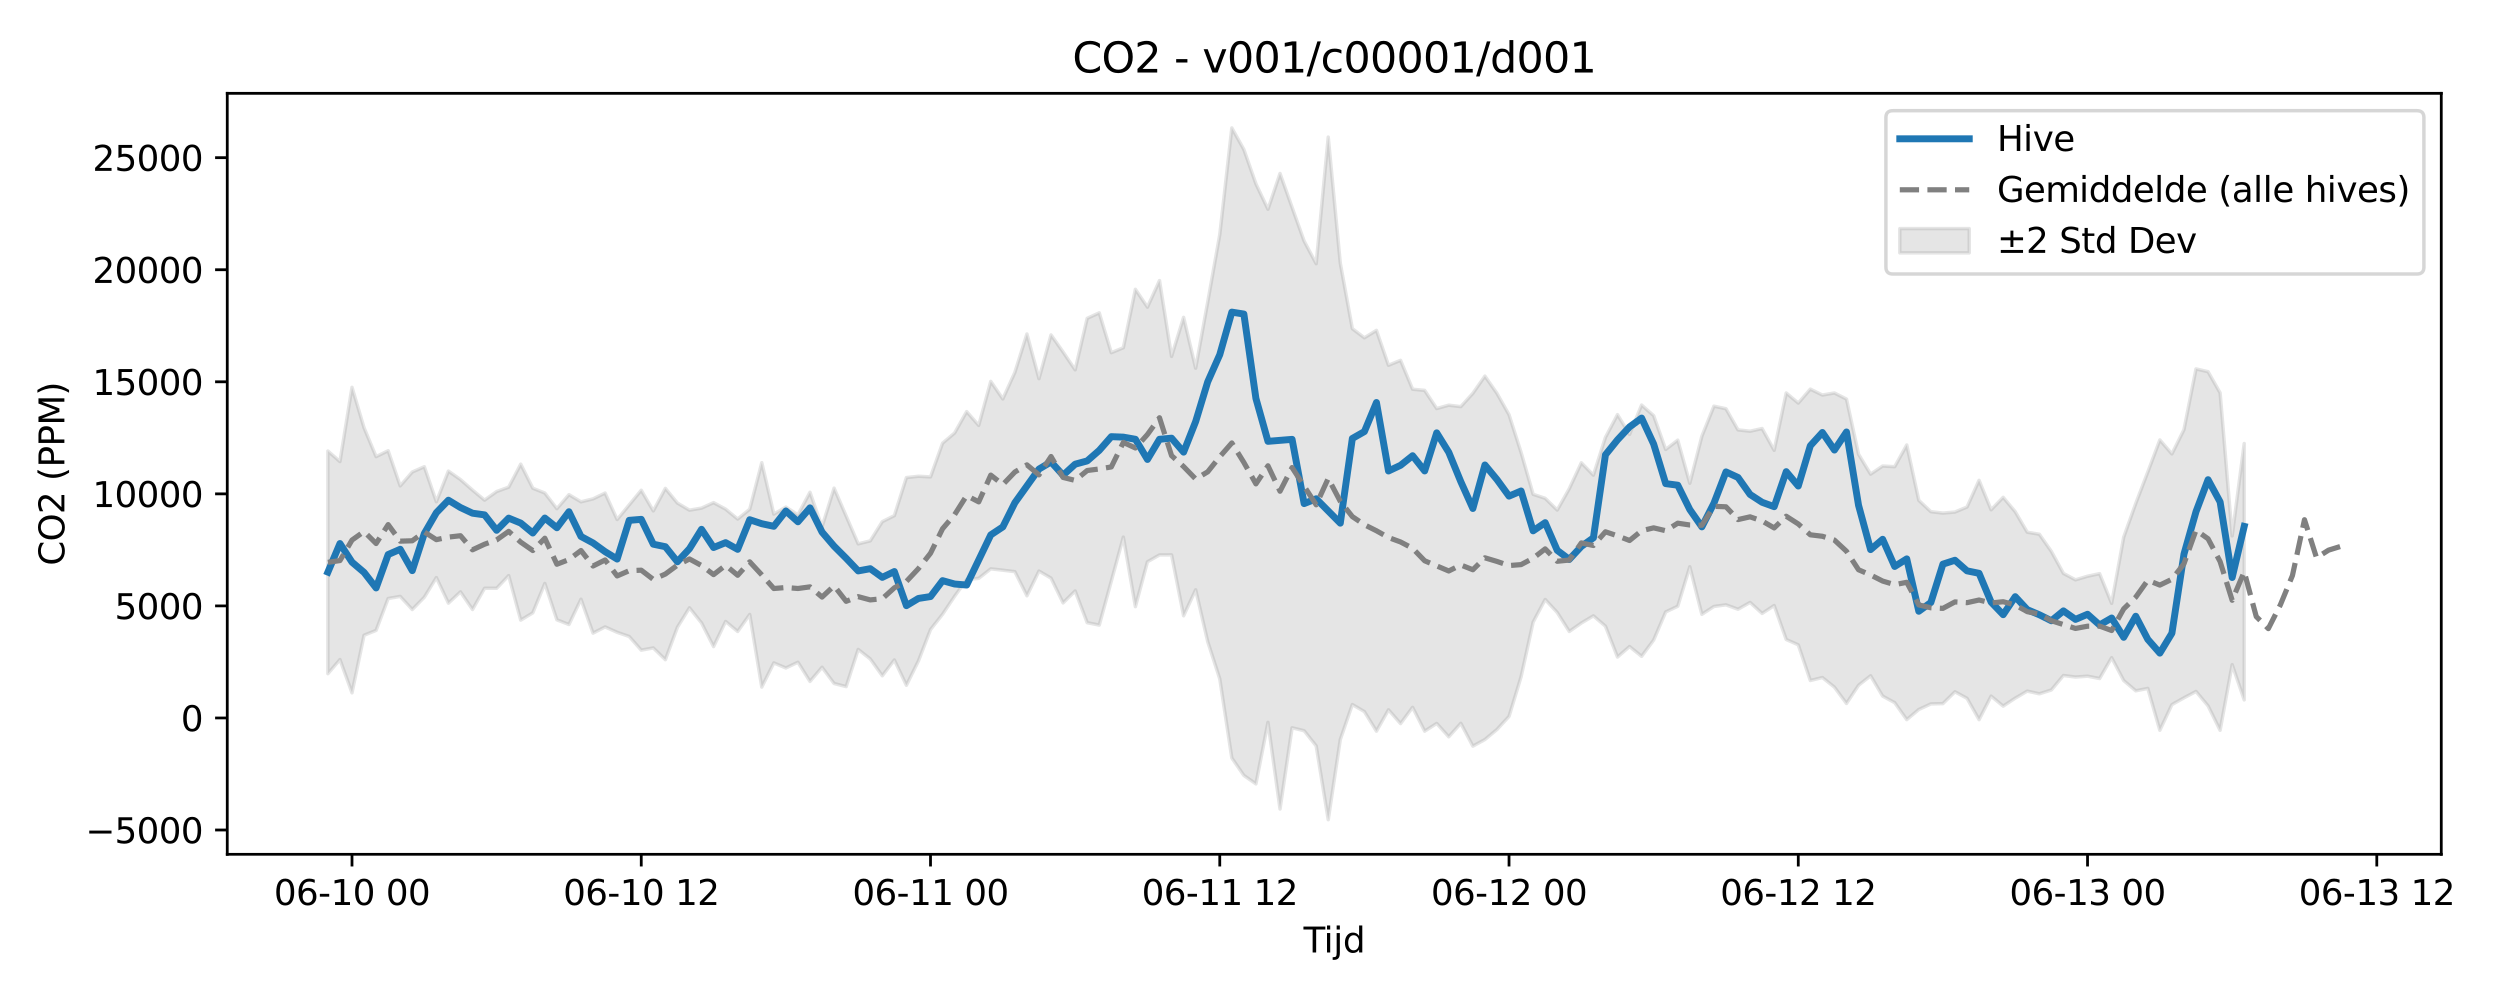 <?xml version="1.0" encoding="utf-8" standalone="no"?>
<!DOCTYPE svg PUBLIC "-//W3C//DTD SVG 1.1//EN"
  "http://www.w3.org/Graphics/SVG/1.1/DTD/svg11.dtd">
<svg xmlns:xlink="http://www.w3.org/1999/xlink" width="720pt" height="288pt" viewBox="0 0 720 288" xmlns="http://www.w3.org/2000/svg" version="1.1">
 <defs>
  <style type="text/css">*{stroke-linejoin: round; stroke-linecap: butt}</style>
 </defs>
 <g id="figure_1">
  <g id="patch_1">
   <path d="M 0 288 
L 720 288 
L 720 0 
L 0 0 
z
" style="fill: #ffffff"/>
  </g>
  <g id="axes_1">
   <g id="patch_2">
    <path d="M 65.45 246.04 
L 703.086 246.04 
L 703.086 26.88 
L 65.45 26.88 
z
" style="fill: #ffffff"/>
   </g>
   <g id="FillBetweenPolyCollection_1">
    <defs>
     <path id="m578e84e264" d="M 94.433 -158.104 
L 94.433 -93.975 
L 97.905 -98.048 
L 101.376 -88.462 
L 104.847 -105.051 
L 108.318 -106.446 
L 111.789 -115.63 
L 115.26 -116.232 
L 118.731 -112.45 
L 122.202 -115.993 
L 125.673 -121.655 
L 129.144 -114.295 
L 132.615 -117.542 
L 136.086 -112.461 
L 139.557 -118.574 
L 143.028 -118.573 
L 146.5 -122.231 
L 149.971 -109.398 
L 153.442 -111.501 
L 156.913 -119.966 
L 160.384 -109.494 
L 163.855 -108.139 
L 167.326 -115.425 
L 170.797 -105.657 
L 174.268 -107.45 
L 177.739 -105.893 
L 181.21 -104.692 
L 184.681 -100.757 
L 188.152 -101.395 
L 191.623 -98.008 
L 195.095 -107.343 
L 198.566 -112.953 
L 202.037 -108.597 
L 205.508 -101.781 
L 208.979 -109.017 
L 212.45 -106.128 
L 215.921 -111.037 
L 219.392 -90.12 
L 222.863 -97.076 
L 226.334 -95.622 
L 229.805 -97.276 
L 233.276 -91.741 
L 236.747 -95.83 
L 240.218 -91.153 
L 243.69 -90.254 
L 247.161 -100.965 
L 250.632 -98.223 
L 254.103 -93.38 
L 257.574 -97.934 
L 261.045 -90.638 
L 264.516 -97.667 
L 267.987 -106.684 
L 271.458 -111.089 
L 274.929 -116.275 
L 278.4 -121.079 
L 281.871 -121.437 
L 285.342 -124.173 
L 288.813 -123.781 
L 292.285 -123.364 
L 295.756 -116.416 
L 299.227 -123.534 
L 302.698 -121.498 
L 306.169 -114.367 
L 309.64 -117.801 
L 313.111 -108.666 
L 316.582 -107.972 
L 320.053 -120.616 
L 323.524 -133.316 
L 326.995 -113.282 
L 330.466 -126.2 
L 333.937 -128.179 
L 337.409 -128.191 
L 340.88 -110.651 
L 344.351 -118.142 
L 347.822 -103.223 
L 351.293 -92.496 
L 354.764 -69.696 
L 358.235 -64.666 
L 361.706 -62.239 
L 365.177 -79.957 
L 368.648 -55.011 
L 372.119 -78.392 
L 375.59 -77.546 
L 379.061 -73.177 
L 382.532 -51.922 
L 386.004 -75.005 
L 389.475 -85.092 
L 392.946 -83.055 
L 396.417 -77.421 
L 399.888 -83.582 
L 403.359 -79.598 
L 406.83 -84.281 
L 410.301 -77.422 
L 413.772 -79.65 
L 417.243 -75.801 
L 420.714 -79.687 
L 424.185 -73.108 
L 427.656 -75.015 
L 431.127 -77.904 
L 434.599 -81.676 
L 438.07 -93.076 
L 441.541 -108.819 
L 445.012 -115.348 
L 448.483 -111.6 
L 451.954 -106.134 
L 455.425 -108.563 
L 458.896 -110.634 
L 462.367 -107.655 
L 465.838 -98.771 
L 469.309 -101.799 
L 472.78 -98.973 
L 476.251 -103.654 
L 479.722 -111.756 
L 483.194 -113.401 
L 486.665 -124.785 
L 490.136 -111.068 
L 493.607 -113.334 
L 497.078 -113.804 
L 500.549 -112.538 
L 504.02 -114.497 
L 507.491 -111.329 
L 510.962 -113.607 
L 514.433 -103.821 
L 517.904 -102.284 
L 521.375 -92.008 
L 524.846 -92.876 
L 528.317 -90.093 
L 531.789 -85.402 
L 535.26 -90.636 
L 538.731 -93.378 
L 542.202 -87.522 
L 545.673 -85.632 
L 549.144 -80.746 
L 552.615 -83.663 
L 556.086 -85.271 
L 559.557 -85.357 
L 563.028 -88.766 
L 566.499 -86.881 
L 569.97 -80.733 
L 573.441 -87.517 
L 576.912 -84.635 
L 580.384 -86.926 
L 583.855 -88.957 
L 587.326 -88.186 
L 590.797 -89.285 
L 594.268 -93.455 
L 597.739 -93.008 
L 601.21 -93.257 
L 604.681 -92.583 
L 608.152 -98.587 
L 611.623 -92.006 
L 615.094 -89.046 
L 618.565 -89.733 
L 622.036 -77.685 
L 625.507 -85.069 
L 628.979 -87.018 
L 632.45 -88.867 
L 635.921 -84.709 
L 639.392 -77.672 
L 642.863 -96.584 
L 646.334 -86.422 
L 646.334 -160.271 
L 646.334 -160.271 
L 642.863 -133.672 
L 639.392 -174.858 
L 635.921 -180.952 
L 632.45 -181.755 
L 628.979 -164.239 
L 625.507 -157.275 
L 622.036 -161.3 
L 618.565 -152.05 
L 615.094 -142.998 
L 611.623 -133.292 
L 608.152 -114.235 
L 604.681 -122.789 
L 601.21 -122.047 
L 597.739 -121.007 
L 594.268 -122.864 
L 590.797 -129.186 
L 587.326 -134.143 
L 583.855 -134.725 
L 580.384 -140.629 
L 576.912 -144.773 
L 573.441 -141.183 
L 569.97 -149.661 
L 566.499 -141.977 
L 563.028 -140.536 
L 559.557 -140.228 
L 556.086 -140.643 
L 552.615 -143.904 
L 549.144 -159.85 
L 545.673 -153.591 
L 542.202 -153.787 
L 538.731 -151.448 
L 535.26 -157.179 
L 531.789 -173.07 
L 528.317 -174.824 
L 524.846 -174.232 
L 521.375 -175.935 
L 517.904 -171.914 
L 514.433 -174.825 
L 510.962 -158.313 
L 507.491 -164.585 
L 504.02 -163.812 
L 500.549 -164.189 
L 497.078 -170.283 
L 493.607 -171.023 
L 490.136 -162.359 
L 486.665 -148.821 
L 483.194 -161.242 
L 479.722 -158.556 
L 476.251 -168.297 
L 472.78 -171.347 
L 469.309 -162.874 
L 465.838 -168.583 
L 462.367 -162.036 
L 458.896 -151.157 
L 455.425 -154.72 
L 451.954 -147.27 
L 448.483 -141.106 
L 445.012 -144.491 
L 441.541 -145.648 
L 438.07 -157.707 
L 434.599 -168.566 
L 431.127 -174.713 
L 427.656 -179.682 
L 424.185 -174.726 
L 420.714 -170.892 
L 417.243 -171.31 
L 413.772 -170.341 
L 410.301 -175.572 
L 406.83 -175.903 
L 403.359 -184.232 
L 399.888 -182.8 
L 396.417 -192.86 
L 392.946 -190.712 
L 389.475 -193.347 
L 386.004 -212.213 
L 382.532 -248.52 
L 379.061 -212.056 
L 375.59 -218.574 
L 372.119 -228.282 
L 368.648 -238.042 
L 365.177 -227.746 
L 361.706 -235.054 
L 358.235 -244.946 
L 354.764 -251.158 
L 351.293 -220.424 
L 347.822 -201.003 
L 344.351 -181.959 
L 340.88 -196.606 
L 337.409 -185.353 
L 333.937 -207.194 
L 330.466 -199.543 
L 326.995 -204.684 
L 323.524 -187.857 
L 320.053 -186.425 
L 316.582 -197.906 
L 313.111 -196.319 
L 309.64 -181.488 
L 306.169 -186.629 
L 302.698 -191.543 
L 299.227 -178.943 
L 295.756 -191.816 
L 292.285 -180.768 
L 288.813 -173.107 
L 285.342 -178.162 
L 281.871 -165.482 
L 278.4 -169.464 
L 274.929 -163.301 
L 271.458 -160.363 
L 267.987 -150.656 
L 264.516 -150.837 
L 261.045 -150.455 
L 257.574 -139.494 
L 254.103 -137.759 
L 250.632 -132.231 
L 247.161 -131.363 
L 243.69 -139.393 
L 240.218 -147.418 
L 236.747 -136.262 
L 233.276 -146.226 
L 229.805 -139.749 
L 226.334 -141.965 
L 222.863 -139.939 
L 219.392 -154.752 
L 215.921 -141.346 
L 212.45 -138.514 
L 208.979 -141.375 
L 205.508 -143.241 
L 202.037 -141.664 
L 198.566 -141.074 
L 195.095 -143.122 
L 191.623 -147.345 
L 188.152 -140.862 
L 184.681 -146.812 
L 181.21 -142.6 
L 177.739 -138.37 
L 174.268 -146.004 
L 170.797 -144.327 
L 167.326 -143.481 
L 163.855 -145.54 
L 160.384 -141.504 
L 156.913 -146.01 
L 153.442 -147.397 
L 149.971 -154.323 
L 146.5 -147.706 
L 143.028 -146.436 
L 139.557 -143.962 
L 136.086 -146.854 
L 132.615 -149.885 
L 129.144 -152.333 
L 125.673 -143.501 
L 122.202 -153.59 
L 118.731 -152.058 
L 115.26 -148.065 
L 111.789 -158.19 
L 108.318 -156.49 
L 104.847 -164.799 
L 101.376 -176.457 
L 97.905 -155.068 
L 94.433 -158.104 
z
" style="stroke: #808080; stroke-opacity: 0.2"/>
    </defs>
    <g clip-path="url(#p94ad7fcf2c)">
     <use xlink:href="#m578e84e264" x="0" y="288" style="fill: #808080; fill-opacity: 0.2; stroke: #808080; stroke-opacity: 0.2"/>
    </g>
   </g>
   <g id="matplotlib.axis_1">
    <g id="xtick_1">
     <g id="line2d_1">
      <defs>
       <path id="m4cec666682" d="M 0 0 
L 0 3.5 
" style="stroke: #000000; stroke-width: 0.8"/>
      </defs>
      <g>
       <use xlink:href="#m4cec666682" x="101.376" y="246.04" style="stroke: #000000; stroke-width: 0.8"/>
      </g>
     </g>
     <g id="text_1">
      <!-- 06-10 00 -->
      <g transform="translate(78.895 260.638) scale(0.1 -0.1)">
       <defs>
        <path id="DejaVuSans-30" d="M 2034 4250 
Q 1547 4250 1301 3770 
Q 1056 3291 1056 2328 
Q 1056 1369 1301 889 
Q 1547 409 2034 409 
Q 2525 409 2770 889 
Q 3016 1369 3016 2328 
Q 3016 3291 2770 3770 
Q 2525 4250 2034 4250 
z
M 2034 4750 
Q 2819 4750 3233 4129 
Q 3647 3509 3647 2328 
Q 3647 1150 3233 529 
Q 2819 -91 2034 -91 
Q 1250 -91 836 529 
Q 422 1150 422 2328 
Q 422 3509 836 4129 
Q 1250 4750 2034 4750 
z
" transform="scale(0.016)"/>
        <path id="DejaVuSans-36" d="M 2113 2584 
Q 1688 2584 1439 2293 
Q 1191 2003 1191 1497 
Q 1191 994 1439 701 
Q 1688 409 2113 409 
Q 2538 409 2786 701 
Q 3034 994 3034 1497 
Q 3034 2003 2786 2293 
Q 2538 2584 2113 2584 
z
M 3366 4563 
L 3366 3988 
Q 3128 4100 2886 4159 
Q 2644 4219 2406 4219 
Q 1781 4219 1451 3797 
Q 1122 3375 1075 2522 
Q 1259 2794 1537 2939 
Q 1816 3084 2150 3084 
Q 2853 3084 3261 2657 
Q 3669 2231 3669 1497 
Q 3669 778 3244 343 
Q 2819 -91 2113 -91 
Q 1303 -91 875 529 
Q 447 1150 447 2328 
Q 447 3434 972 4092 
Q 1497 4750 2381 4750 
Q 2619 4750 2861 4703 
Q 3103 4656 3366 4563 
z
" transform="scale(0.016)"/>
        <path id="DejaVuSans-2d" d="M 313 2009 
L 1997 2009 
L 1997 1497 
L 313 1497 
L 313 2009 
z
" transform="scale(0.016)"/>
        <path id="DejaVuSans-31" d="M 794 531 
L 1825 531 
L 1825 4091 
L 703 3866 
L 703 4441 
L 1819 4666 
L 2450 4666 
L 2450 531 
L 3481 531 
L 3481 0 
L 794 0 
L 794 531 
z
" transform="scale(0.016)"/>
        <path id="DejaVuSans-20" transform="scale(0.016)"/>
       </defs>
       <use xlink:href="#DejaVuSans-30"/>
       <use xlink:href="#DejaVuSans-36" transform="translate(63.623 0)"/>
       <use xlink:href="#DejaVuSans-2d" transform="translate(127.246 0)"/>
       <use xlink:href="#DejaVuSans-31" transform="translate(163.33 0)"/>
       <use xlink:href="#DejaVuSans-30" transform="translate(226.953 0)"/>
       <use xlink:href="#DejaVuSans-20" transform="translate(290.576 0)"/>
       <use xlink:href="#DejaVuSans-30" transform="translate(322.363 0)"/>
       <use xlink:href="#DejaVuSans-30" transform="translate(385.986 0)"/>
      </g>
     </g>
    </g>
    <g id="xtick_2">
     <g id="line2d_2">
      <g>
       <use xlink:href="#m4cec666682" x="184.681" y="246.04" style="stroke: #000000; stroke-width: 0.8"/>
      </g>
     </g>
     <g id="text_2">
      <!-- 06-10 12 -->
      <g transform="translate(162.201 260.638) scale(0.1 -0.1)">
       <defs>
        <path id="DejaVuSans-32" d="M 1228 531 
L 3431 531 
L 3431 0 
L 469 0 
L 469 531 
Q 828 903 1448 1529 
Q 2069 2156 2228 2338 
Q 2531 2678 2651 2914 
Q 2772 3150 2772 3378 
Q 2772 3750 2511 3984 
Q 2250 4219 1831 4219 
Q 1534 4219 1204 4116 
Q 875 4013 500 3803 
L 500 4441 
Q 881 4594 1212 4672 
Q 1544 4750 1819 4750 
Q 2544 4750 2975 4387 
Q 3406 4025 3406 3419 
Q 3406 3131 3298 2873 
Q 3191 2616 2906 2266 
Q 2828 2175 2409 1742 
Q 1991 1309 1228 531 
z
" transform="scale(0.016)"/>
       </defs>
       <use xlink:href="#DejaVuSans-30"/>
       <use xlink:href="#DejaVuSans-36" transform="translate(63.623 0)"/>
       <use xlink:href="#DejaVuSans-2d" transform="translate(127.246 0)"/>
       <use xlink:href="#DejaVuSans-31" transform="translate(163.33 0)"/>
       <use xlink:href="#DejaVuSans-30" transform="translate(226.953 0)"/>
       <use xlink:href="#DejaVuSans-20" transform="translate(290.576 0)"/>
       <use xlink:href="#DejaVuSans-31" transform="translate(322.363 0)"/>
       <use xlink:href="#DejaVuSans-32" transform="translate(385.986 0)"/>
      </g>
     </g>
    </g>
    <g id="xtick_3">
     <g id="line2d_3">
      <g>
       <use xlink:href="#m4cec666682" x="267.987" y="246.04" style="stroke: #000000; stroke-width: 0.8"/>
      </g>
     </g>
     <g id="text_3">
      <!-- 06-11 00 -->
      <g transform="translate(245.507 260.638) scale(0.1 -0.1)">
       <use xlink:href="#DejaVuSans-30"/>
       <use xlink:href="#DejaVuSans-36" transform="translate(63.623 0)"/>
       <use xlink:href="#DejaVuSans-2d" transform="translate(127.246 0)"/>
       <use xlink:href="#DejaVuSans-31" transform="translate(163.33 0)"/>
       <use xlink:href="#DejaVuSans-31" transform="translate(226.953 0)"/>
       <use xlink:href="#DejaVuSans-20" transform="translate(290.576 0)"/>
       <use xlink:href="#DejaVuSans-30" transform="translate(322.363 0)"/>
       <use xlink:href="#DejaVuSans-30" transform="translate(385.986 0)"/>
      </g>
     </g>
    </g>
    <g id="xtick_4">
     <g id="line2d_4">
      <g>
       <use xlink:href="#m4cec666682" x="351.293" y="246.04" style="stroke: #000000; stroke-width: 0.8"/>
      </g>
     </g>
     <g id="text_4">
      <!-- 06-11 12 -->
      <g transform="translate(328.812 260.638) scale(0.1 -0.1)">
       <use xlink:href="#DejaVuSans-30"/>
       <use xlink:href="#DejaVuSans-36" transform="translate(63.623 0)"/>
       <use xlink:href="#DejaVuSans-2d" transform="translate(127.246 0)"/>
       <use xlink:href="#DejaVuSans-31" transform="translate(163.33 0)"/>
       <use xlink:href="#DejaVuSans-31" transform="translate(226.953 0)"/>
       <use xlink:href="#DejaVuSans-20" transform="translate(290.576 0)"/>
       <use xlink:href="#DejaVuSans-31" transform="translate(322.363 0)"/>
       <use xlink:href="#DejaVuSans-32" transform="translate(385.986 0)"/>
      </g>
     </g>
    </g>
    <g id="xtick_5">
     <g id="line2d_5">
      <g>
       <use xlink:href="#m4cec666682" x="434.599" y="246.04" style="stroke: #000000; stroke-width: 0.8"/>
      </g>
     </g>
     <g id="text_5">
      <!-- 06-12 00 -->
      <g transform="translate(412.118 260.638) scale(0.1 -0.1)">
       <use xlink:href="#DejaVuSans-30"/>
       <use xlink:href="#DejaVuSans-36" transform="translate(63.623 0)"/>
       <use xlink:href="#DejaVuSans-2d" transform="translate(127.246 0)"/>
       <use xlink:href="#DejaVuSans-31" transform="translate(163.33 0)"/>
       <use xlink:href="#DejaVuSans-32" transform="translate(226.953 0)"/>
       <use xlink:href="#DejaVuSans-20" transform="translate(290.576 0)"/>
       <use xlink:href="#DejaVuSans-30" transform="translate(322.363 0)"/>
       <use xlink:href="#DejaVuSans-30" transform="translate(385.986 0)"/>
      </g>
     </g>
    </g>
    <g id="xtick_6">
     <g id="line2d_6">
      <g>
       <use xlink:href="#m4cec666682" x="517.904" y="246.04" style="stroke: #000000; stroke-width: 0.8"/>
      </g>
     </g>
     <g id="text_6">
      <!-- 06-12 12 -->
      <g transform="translate(495.424 260.638) scale(0.1 -0.1)">
       <use xlink:href="#DejaVuSans-30"/>
       <use xlink:href="#DejaVuSans-36" transform="translate(63.623 0)"/>
       <use xlink:href="#DejaVuSans-2d" transform="translate(127.246 0)"/>
       <use xlink:href="#DejaVuSans-31" transform="translate(163.33 0)"/>
       <use xlink:href="#DejaVuSans-32" transform="translate(226.953 0)"/>
       <use xlink:href="#DejaVuSans-20" transform="translate(290.576 0)"/>
       <use xlink:href="#DejaVuSans-31" transform="translate(322.363 0)"/>
       <use xlink:href="#DejaVuSans-32" transform="translate(385.986 0)"/>
      </g>
     </g>
    </g>
    <g id="xtick_7">
     <g id="line2d_7">
      <g>
       <use xlink:href="#m4cec666682" x="601.21" y="246.04" style="stroke: #000000; stroke-width: 0.8"/>
      </g>
     </g>
     <g id="text_7">
      <!-- 06-13 00 -->
      <g transform="translate(578.73 260.638) scale(0.1 -0.1)">
       <defs>
        <path id="DejaVuSans-33" d="M 2597 2516 
Q 3050 2419 3304 2112 
Q 3559 1806 3559 1356 
Q 3559 666 3084 287 
Q 2609 -91 1734 -91 
Q 1441 -91 1130 -33 
Q 819 25 488 141 
L 488 750 
Q 750 597 1062 519 
Q 1375 441 1716 441 
Q 2309 441 2620 675 
Q 2931 909 2931 1356 
Q 2931 1769 2642 2001 
Q 2353 2234 1838 2234 
L 1294 2234 
L 1294 2753 
L 1863 2753 
Q 2328 2753 2575 2939 
Q 2822 3125 2822 3475 
Q 2822 3834 2567 4026 
Q 2313 4219 1838 4219 
Q 1578 4219 1281 4162 
Q 984 4106 628 3988 
L 628 4550 
Q 988 4650 1302 4700 
Q 1616 4750 1894 4750 
Q 2613 4750 3031 4423 
Q 3450 4097 3450 3541 
Q 3450 3153 3228 2886 
Q 3006 2619 2597 2516 
z
" transform="scale(0.016)"/>
       </defs>
       <use xlink:href="#DejaVuSans-30"/>
       <use xlink:href="#DejaVuSans-36" transform="translate(63.623 0)"/>
       <use xlink:href="#DejaVuSans-2d" transform="translate(127.246 0)"/>
       <use xlink:href="#DejaVuSans-31" transform="translate(163.33 0)"/>
       <use xlink:href="#DejaVuSans-33" transform="translate(226.953 0)"/>
       <use xlink:href="#DejaVuSans-20" transform="translate(290.576 0)"/>
       <use xlink:href="#DejaVuSans-30" transform="translate(322.363 0)"/>
       <use xlink:href="#DejaVuSans-30" transform="translate(385.986 0)"/>
      </g>
     </g>
    </g>
    <g id="xtick_8">
     <g id="line2d_8">
      <g>
       <use xlink:href="#m4cec666682" x="684.516" y="246.04" style="stroke: #000000; stroke-width: 0.8"/>
      </g>
     </g>
     <g id="text_8">
      <!-- 06-13 12 -->
      <g transform="translate(662.035 260.638) scale(0.1 -0.1)">
       <use xlink:href="#DejaVuSans-30"/>
       <use xlink:href="#DejaVuSans-36" transform="translate(63.623 0)"/>
       <use xlink:href="#DejaVuSans-2d" transform="translate(127.246 0)"/>
       <use xlink:href="#DejaVuSans-31" transform="translate(163.33 0)"/>
       <use xlink:href="#DejaVuSans-33" transform="translate(226.953 0)"/>
       <use xlink:href="#DejaVuSans-20" transform="translate(290.576 0)"/>
       <use xlink:href="#DejaVuSans-31" transform="translate(322.363 0)"/>
       <use xlink:href="#DejaVuSans-32" transform="translate(385.986 0)"/>
      </g>
     </g>
    </g>
    <g id="text_9">
     <!-- Tijd -->
     <g transform="translate(375.418 274.317) scale(0.1 -0.1)">
      <defs>
       <path id="DejaVuSans-54" d="M -19 4666 
L 3928 4666 
L 3928 4134 
L 2272 4134 
L 2272 0 
L 1638 0 
L 1638 4134 
L -19 4134 
L -19 4666 
z
" transform="scale(0.016)"/>
       <path id="DejaVuSans-69" d="M 603 3500 
L 1178 3500 
L 1178 0 
L 603 0 
L 603 3500 
z
M 603 4863 
L 1178 4863 
L 1178 4134 
L 603 4134 
L 603 4863 
z
" transform="scale(0.016)"/>
       <path id="DejaVuSans-6a" d="M 603 3500 
L 1178 3500 
L 1178 -63 
Q 1178 -731 923 -1031 
Q 669 -1331 103 -1331 
L -116 -1331 
L -116 -844 
L 38 -844 
Q 366 -844 484 -692 
Q 603 -541 603 -63 
L 603 3500 
z
M 603 4863 
L 1178 4863 
L 1178 4134 
L 603 4134 
L 603 4863 
z
" transform="scale(0.016)"/>
       <path id="DejaVuSans-64" d="M 2906 2969 
L 2906 4863 
L 3481 4863 
L 3481 0 
L 2906 0 
L 2906 525 
Q 2725 213 2448 61 
Q 2172 -91 1784 -91 
Q 1150 -91 751 415 
Q 353 922 353 1747 
Q 353 2572 751 3078 
Q 1150 3584 1784 3584 
Q 2172 3584 2448 3432 
Q 2725 3281 2906 2969 
z
M 947 1747 
Q 947 1113 1208 752 
Q 1469 391 1925 391 
Q 2381 391 2643 752 
Q 2906 1113 2906 1747 
Q 2906 2381 2643 2742 
Q 2381 3103 1925 3103 
Q 1469 3103 1208 2742 
Q 947 2381 947 1747 
z
" transform="scale(0.016)"/>
      </defs>
      <use xlink:href="#DejaVuSans-54"/>
      <use xlink:href="#DejaVuSans-69" transform="translate(57.959 0)"/>
      <use xlink:href="#DejaVuSans-6a" transform="translate(85.742 0)"/>
      <use xlink:href="#DejaVuSans-64" transform="translate(113.525 0)"/>
     </g>
    </g>
   </g>
   <g id="matplotlib.axis_2">
    <g id="ytick_1">
     <g id="line2d_9">
      <defs>
       <path id="mf3a0db45fa" d="M 0 0 
L -3.5 0 
" style="stroke: #000000; stroke-width: 0.8"/>
      </defs>
      <g>
       <use xlink:href="#mf3a0db45fa" x="65.45" y="239.047" style="stroke: #000000; stroke-width: 0.8"/>
      </g>
     </g>
     <g id="text_10">
      <!-- −5000 -->
      <g transform="translate(24.62 242.846) scale(0.1 -0.1)">
       <defs>
        <path id="DejaVuSans-2212" d="M 678 2272 
L 4684 2272 
L 4684 1741 
L 678 1741 
L 678 2272 
z
" transform="scale(0.016)"/>
        <path id="DejaVuSans-35" d="M 691 4666 
L 3169 4666 
L 3169 4134 
L 1269 4134 
L 1269 2991 
Q 1406 3038 1543 3061 
Q 1681 3084 1819 3084 
Q 2600 3084 3056 2656 
Q 3513 2228 3513 1497 
Q 3513 744 3044 326 
Q 2575 -91 1722 -91 
Q 1428 -91 1123 -41 
Q 819 9 494 109 
L 494 744 
Q 775 591 1075 516 
Q 1375 441 1709 441 
Q 2250 441 2565 725 
Q 2881 1009 2881 1497 
Q 2881 1984 2565 2268 
Q 2250 2553 1709 2553 
Q 1456 2553 1204 2497 
Q 953 2441 691 2322 
L 691 4666 
z
" transform="scale(0.016)"/>
       </defs>
       <use xlink:href="#DejaVuSans-2212"/>
       <use xlink:href="#DejaVuSans-35" transform="translate(83.789 0)"/>
       <use xlink:href="#DejaVuSans-30" transform="translate(147.412 0)"/>
       <use xlink:href="#DejaVuSans-30" transform="translate(211.035 0)"/>
       <use xlink:href="#DejaVuSans-30" transform="translate(274.658 0)"/>
      </g>
     </g>
    </g>
    <g id="ytick_2">
     <g id="line2d_10">
      <g>
       <use xlink:href="#mf3a0db45fa" x="65.45" y="206.774" style="stroke: #000000; stroke-width: 0.8"/>
      </g>
     </g>
     <g id="text_11">
      <!-- 0 -->
      <g transform="translate(52.087 210.573) scale(0.1 -0.1)">
       <use xlink:href="#DejaVuSans-30"/>
      </g>
     </g>
    </g>
    <g id="ytick_3">
     <g id="line2d_11">
      <g>
       <use xlink:href="#mf3a0db45fa" x="65.45" y="174.5" style="stroke: #000000; stroke-width: 0.8"/>
      </g>
     </g>
     <g id="text_12">
      <!-- 5000 -->
      <g transform="translate(33 178.299) scale(0.1 -0.1)">
       <use xlink:href="#DejaVuSans-35"/>
       <use xlink:href="#DejaVuSans-30" transform="translate(63.623 0)"/>
       <use xlink:href="#DejaVuSans-30" transform="translate(127.246 0)"/>
       <use xlink:href="#DejaVuSans-30" transform="translate(190.869 0)"/>
      </g>
     </g>
    </g>
    <g id="ytick_4">
     <g id="line2d_12">
      <g>
       <use xlink:href="#mf3a0db45fa" x="65.45" y="142.227" style="stroke: #000000; stroke-width: 0.8"/>
      </g>
     </g>
     <g id="text_13">
      <!-- 10000 -->
      <g transform="translate(26.637 146.026) scale(0.1 -0.1)">
       <use xlink:href="#DejaVuSans-31"/>
       <use xlink:href="#DejaVuSans-30" transform="translate(63.623 0)"/>
       <use xlink:href="#DejaVuSans-30" transform="translate(127.246 0)"/>
       <use xlink:href="#DejaVuSans-30" transform="translate(190.869 0)"/>
       <use xlink:href="#DejaVuSans-30" transform="translate(254.492 0)"/>
      </g>
     </g>
    </g>
    <g id="ytick_5">
     <g id="line2d_13">
      <g>
       <use xlink:href="#mf3a0db45fa" x="65.45" y="109.953" style="stroke: #000000; stroke-width: 0.8"/>
      </g>
     </g>
     <g id="text_14">
      <!-- 15000 -->
      <g transform="translate(26.637 113.752) scale(0.1 -0.1)">
       <use xlink:href="#DejaVuSans-31"/>
       <use xlink:href="#DejaVuSans-35" transform="translate(63.623 0)"/>
       <use xlink:href="#DejaVuSans-30" transform="translate(127.246 0)"/>
       <use xlink:href="#DejaVuSans-30" transform="translate(190.869 0)"/>
       <use xlink:href="#DejaVuSans-30" transform="translate(254.492 0)"/>
      </g>
     </g>
    </g>
    <g id="ytick_6">
     <g id="line2d_14">
      <g>
       <use xlink:href="#mf3a0db45fa" x="65.45" y="77.679" style="stroke: #000000; stroke-width: 0.8"/>
      </g>
     </g>
     <g id="text_15">
      <!-- 20000 -->
      <g transform="translate(26.637 81.479) scale(0.1 -0.1)">
       <use xlink:href="#DejaVuSans-32"/>
       <use xlink:href="#DejaVuSans-30" transform="translate(63.623 0)"/>
       <use xlink:href="#DejaVuSans-30" transform="translate(127.246 0)"/>
       <use xlink:href="#DejaVuSans-30" transform="translate(190.869 0)"/>
       <use xlink:href="#DejaVuSans-30" transform="translate(254.492 0)"/>
      </g>
     </g>
    </g>
    <g id="ytick_7">
     <g id="line2d_15">
      <g>
       <use xlink:href="#mf3a0db45fa" x="65.45" y="45.406" style="stroke: #000000; stroke-width: 0.8"/>
      </g>
     </g>
     <g id="text_16">
      <!-- 25000 -->
      <g transform="translate(26.637 49.205) scale(0.1 -0.1)">
       <use xlink:href="#DejaVuSans-32"/>
       <use xlink:href="#DejaVuSans-35" transform="translate(63.623 0)"/>
       <use xlink:href="#DejaVuSans-30" transform="translate(127.246 0)"/>
       <use xlink:href="#DejaVuSans-30" transform="translate(190.869 0)"/>
       <use xlink:href="#DejaVuSans-30" transform="translate(254.492 0)"/>
      </g>
     </g>
    </g>
    <g id="text_17">
     <!-- CO2 (PPM) -->
     <g transform="translate(18.541 162.903) rotate(-90) scale(0.1 -0.1)">
      <defs>
       <path id="DejaVuSans-43" d="M 4122 4306 
L 4122 3641 
Q 3803 3938 3442 4084 
Q 3081 4231 2675 4231 
Q 1875 4231 1450 3742 
Q 1025 3253 1025 2328 
Q 1025 1406 1450 917 
Q 1875 428 2675 428 
Q 3081 428 3442 575 
Q 3803 722 4122 1019 
L 4122 359 
Q 3791 134 3420 21 
Q 3050 -91 2638 -91 
Q 1578 -91 968 557 
Q 359 1206 359 2328 
Q 359 3453 968 4101 
Q 1578 4750 2638 4750 
Q 3056 4750 3426 4639 
Q 3797 4528 4122 4306 
z
" transform="scale(0.016)"/>
       <path id="DejaVuSans-4f" d="M 2522 4238 
Q 1834 4238 1429 3725 
Q 1025 3213 1025 2328 
Q 1025 1447 1429 934 
Q 1834 422 2522 422 
Q 3209 422 3611 934 
Q 4013 1447 4013 2328 
Q 4013 3213 3611 3725 
Q 3209 4238 2522 4238 
z
M 2522 4750 
Q 3503 4750 4090 4092 
Q 4678 3434 4678 2328 
Q 4678 1225 4090 567 
Q 3503 -91 2522 -91 
Q 1538 -91 948 565 
Q 359 1222 359 2328 
Q 359 3434 948 4092 
Q 1538 4750 2522 4750 
z
" transform="scale(0.016)"/>
       <path id="DejaVuSans-28" d="M 1984 4856 
Q 1566 4138 1362 3434 
Q 1159 2731 1159 2009 
Q 1159 1288 1364 580 
Q 1569 -128 1984 -844 
L 1484 -844 
Q 1016 -109 783 600 
Q 550 1309 550 2009 
Q 550 2706 781 3412 
Q 1013 4119 1484 4856 
L 1984 4856 
z
" transform="scale(0.016)"/>
       <path id="DejaVuSans-50" d="M 1259 4147 
L 1259 2394 
L 2053 2394 
Q 2494 2394 2734 2622 
Q 2975 2850 2975 3272 
Q 2975 3691 2734 3919 
Q 2494 4147 2053 4147 
L 1259 4147 
z
M 628 4666 
L 2053 4666 
Q 2838 4666 3239 4311 
Q 3641 3956 3641 3272 
Q 3641 2581 3239 2228 
Q 2838 1875 2053 1875 
L 1259 1875 
L 1259 0 
L 628 0 
L 628 4666 
z
" transform="scale(0.016)"/>
       <path id="DejaVuSans-4d" d="M 628 4666 
L 1569 4666 
L 2759 1491 
L 3956 4666 
L 4897 4666 
L 4897 0 
L 4281 0 
L 4281 4097 
L 3078 897 
L 2444 897 
L 1241 4097 
L 1241 0 
L 628 0 
L 628 4666 
z
" transform="scale(0.016)"/>
       <path id="DejaVuSans-29" d="M 513 4856 
L 1013 4856 
Q 1481 4119 1714 3412 
Q 1947 2706 1947 2009 
Q 1947 1309 1714 600 
Q 1481 -109 1013 -844 
L 513 -844 
Q 928 -128 1133 580 
Q 1338 1288 1338 2009 
Q 1338 2731 1133 3434 
Q 928 4138 513 4856 
z
" transform="scale(0.016)"/>
      </defs>
      <use xlink:href="#DejaVuSans-43"/>
      <use xlink:href="#DejaVuSans-4f" transform="translate(69.824 0)"/>
      <use xlink:href="#DejaVuSans-32" transform="translate(148.535 0)"/>
      <use xlink:href="#DejaVuSans-20" transform="translate(212.158 0)"/>
      <use xlink:href="#DejaVuSans-28" transform="translate(243.945 0)"/>
      <use xlink:href="#DejaVuSans-50" transform="translate(282.959 0)"/>
      <use xlink:href="#DejaVuSans-50" transform="translate(343.262 0)"/>
      <use xlink:href="#DejaVuSans-4d" transform="translate(403.564 0)"/>
      <use xlink:href="#DejaVuSans-29" transform="translate(489.844 0)"/>
     </g>
    </g>
   </g>
   <g id="line2d_16">
    <path d="M 94.433 164.766 
L 97.905 156.545 
L 101.376 161.896 
L 104.847 164.846 
L 108.318 169.321 
L 111.789 159.708 
L 115.26 158.193 
L 118.731 164.34 
L 122.202 153.654 
L 125.673 147.655 
L 129.144 144.062 
L 132.615 146.17 
L 136.086 147.801 
L 139.557 148.283 
L 143.028 152.724 
L 146.5 149.221 
L 149.971 150.648 
L 153.442 153.507 
L 156.913 149.2 
L 160.384 151.99 
L 163.855 147.382 
L 167.326 154.501 
L 170.797 156.373 
L 174.268 158.878 
L 177.739 161.008 
L 181.21 149.858 
L 184.681 149.572 
L 188.152 156.732 
L 191.623 157.449 
L 195.095 161.789 
L 198.566 158.034 
L 202.037 152.446 
L 205.508 157.683 
L 208.979 156.281 
L 212.45 158.208 
L 215.921 149.677 
L 219.392 150.829 
L 222.863 151.575 
L 226.334 147.169 
L 229.805 150.271 
L 233.276 146.267 
L 236.747 153.243 
L 240.218 157.305 
L 243.69 160.775 
L 247.161 164.422 
L 250.632 163.783 
L 254.103 166.279 
L 257.574 164.603 
L 261.045 174.429 
L 264.516 172.349 
L 267.987 171.811 
L 271.458 167.228 
L 274.929 168.196 
L 278.4 168.489 
L 285.342 154.052 
L 288.813 151.749 
L 292.285 144.783 
L 299.227 135.092 
L 302.698 133.039 
L 306.169 136.867 
L 309.64 133.687 
L 313.111 132.745 
L 316.582 129.717 
L 320.053 125.758 
L 323.524 125.894 
L 326.995 126.511 
L 330.466 132.319 
L 333.937 126.511 
L 337.409 126.195 
L 340.88 130.212 
L 344.351 121.402 
L 347.822 109.962 
L 351.293 102.143 
L 354.764 89.892 
L 358.235 90.444 
L 361.706 114.755 
L 365.177 127.105 
L 372.119 126.535 
L 375.59 145.034 
L 379.061 143.653 
L 386.004 150.669 
L 389.475 126.277 
L 392.946 124.295 
L 396.417 115.924 
L 399.888 135.643 
L 403.359 134.01 
L 406.83 131.249 
L 410.301 135.628 
L 413.772 124.661 
L 417.243 130.26 
L 420.714 138.722 
L 424.185 146.444 
L 427.656 133.913 
L 431.127 138.108 
L 434.599 142.881 
L 438.07 141.405 
L 441.541 152.879 
L 445.012 150.527 
L 448.483 158.501 
L 451.954 161.107 
L 455.425 157.374 
L 458.896 154.893 
L 462.367 130.978 
L 465.838 126.679 
L 469.309 122.946 
L 472.78 120.41 
L 476.251 127.884 
L 479.722 139.285 
L 483.194 139.735 
L 486.665 146.749 
L 490.136 151.734 
L 493.607 144.931 
L 497.078 135.91 
L 500.549 137.512 
L 504.02 142.407 
L 507.491 144.662 
L 510.962 145.925 
L 514.433 135.841 
L 517.904 139.972 
L 521.375 128.37 
L 524.846 124.558 
L 528.317 129.61 
L 531.789 124.414 
L 535.26 145.525 
L 538.731 158.282 
L 542.202 155.319 
L 545.673 163.138 
L 549.144 160.96 
L 552.615 176.041 
L 556.086 173.513 
L 559.557 162.475 
L 563.028 161.352 
L 566.499 164.405 
L 569.97 165.113 
L 573.441 173.405 
L 576.912 177.03 
L 580.384 171.845 
L 583.855 175.578 
L 587.326 177.048 
L 590.797 178.777 
L 594.268 175.937 
L 597.739 178.386 
L 601.21 176.908 
L 604.681 179.997 
L 608.152 177.99 
L 611.623 183.543 
L 615.094 177.482 
L 618.565 184.137 
L 622.036 188.096 
L 625.507 182.366 
L 628.979 159.603 
L 632.45 147.354 
L 635.921 138.156 
L 639.392 144.555 
L 642.863 166.316 
L 646.334 151.599 
L 646.334 151.599 
" clip-path="url(#p94ad7fcf2c)" style="fill: none; stroke: #1f77b4; stroke-width: 2; stroke-linecap: square"/>
   </g>
   <g id="line2d_17">
    <path d="M 94.433 161.96 
L 97.905 161.442 
L 101.376 155.541 
L 104.847 153.075 
L 108.318 156.532 
L 111.789 151.09 
L 115.26 155.851 
L 118.731 155.746 
L 122.202 153.209 
L 125.673 155.422 
L 129.144 154.686 
L 132.615 154.287 
L 136.086 158.343 
L 139.557 156.732 
L 143.028 155.496 
L 146.5 153.032 
L 149.971 156.14 
L 153.442 158.551 
L 156.913 155.012 
L 160.384 162.501 
L 163.855 161.161 
L 167.326 158.547 
L 170.797 163.008 
L 174.268 161.273 
L 177.739 165.869 
L 181.21 164.354 
L 184.681 164.215 
L 188.152 166.871 
L 191.623 165.324 
L 195.095 162.768 
L 198.566 160.986 
L 202.037 162.87 
L 205.508 165.489 
L 208.979 162.804 
L 212.45 165.679 
L 215.921 161.809 
L 219.392 165.564 
L 222.863 169.493 
L 226.334 169.206 
L 229.805 169.488 
L 233.276 169.016 
L 236.747 171.954 
L 240.218 168.715 
L 243.69 173.177 
L 247.161 171.836 
L 250.632 172.773 
L 254.103 172.431 
L 257.574 169.286 
L 261.045 167.453 
L 264.516 163.748 
L 267.987 159.33 
L 271.458 152.274 
L 274.929 148.212 
L 278.4 142.729 
L 281.871 144.54 
L 285.342 136.833 
L 288.813 139.556 
L 292.285 135.934 
L 295.756 133.884 
L 299.227 136.761 
L 302.698 131.479 
L 306.169 137.502 
L 309.64 138.356 
L 313.111 135.508 
L 316.582 135.061 
L 320.053 134.479 
L 323.524 127.414 
L 326.995 129.017 
L 330.466 125.129 
L 333.937 120.314 
L 337.409 131.228 
L 340.88 134.372 
L 344.351 137.95 
L 347.822 135.887 
L 351.293 131.54 
L 354.764 127.573 
L 358.235 133.194 
L 361.706 139.353 
L 365.177 134.149 
L 368.648 141.473 
L 372.119 134.663 
L 379.061 145.384 
L 382.532 137.779 
L 386.004 144.391 
L 389.475 148.78 
L 392.946 151.116 
L 396.417 152.86 
L 399.888 154.809 
L 403.359 156.085 
L 406.83 157.908 
L 410.301 161.503 
L 417.243 164.445 
L 420.714 162.711 
L 424.185 164.083 
L 427.656 160.652 
L 431.127 161.692 
L 434.599 162.879 
L 438.07 162.608 
L 441.541 160.767 
L 445.012 158.081 
L 448.483 161.647 
L 451.954 161.298 
L 455.425 156.359 
L 458.896 157.105 
L 462.367 153.155 
L 465.838 154.323 
L 469.309 155.664 
L 472.78 152.84 
L 476.251 152.024 
L 479.722 152.844 
L 483.194 150.679 
L 486.665 151.197 
L 490.136 151.286 
L 493.607 145.822 
L 497.078 145.956 
L 500.549 149.637 
L 504.02 148.846 
L 507.491 150.043 
L 510.962 152.04 
L 514.433 148.677 
L 517.904 150.901 
L 521.375 154.028 
L 524.846 154.446 
L 528.317 155.541 
L 531.789 158.764 
L 535.26 164.092 
L 538.731 165.587 
L 542.202 167.345 
L 545.673 168.388 
L 549.144 167.702 
L 552.615 174.217 
L 556.086 175.043 
L 559.557 175.207 
L 563.028 173.349 
L 566.499 173.571 
L 569.97 172.803 
L 573.441 173.65 
L 576.912 173.296 
L 580.384 174.223 
L 583.855 176.159 
L 587.326 176.835 
L 590.797 178.765 
L 597.739 180.993 
L 601.21 180.348 
L 604.681 180.314 
L 608.152 181.589 
L 611.623 175.351 
L 615.094 171.978 
L 618.565 167.109 
L 622.036 168.508 
L 625.507 166.828 
L 628.979 162.372 
L 632.45 152.689 
L 635.921 155.169 
L 639.392 161.735 
L 642.863 172.872 
L 646.334 164.653 
L 649.805 177.573 
L 653.276 181.042 
L 656.747 174.195 
L 660.218 165.767 
L 663.689 149.682 
L 667.16 160.629 
L 670.631 158.438 
L 674.102 157.363 
L 674.102 157.363 
" clip-path="url(#p94ad7fcf2c)" style="fill: none; stroke-dasharray: 5.55,2.4; stroke-dashoffset: 0; stroke: #808080; stroke-width: 1.5"/>
   </g>
   <g id="patch_3">
    <path d="M 65.45 246.04 
L 65.45 26.88 
" style="fill: none; stroke: #000000; stroke-width: 0.8; stroke-linejoin: miter; stroke-linecap: square"/>
   </g>
   <g id="patch_4">
    <path d="M 703.086 246.04 
L 703.086 26.88 
" style="fill: none; stroke: #000000; stroke-width: 0.8; stroke-linejoin: miter; stroke-linecap: square"/>
   </g>
   <g id="patch_5">
    <path d="M 65.45 246.04 
L 703.086 246.04 
" style="fill: none; stroke: #000000; stroke-width: 0.8; stroke-linejoin: miter; stroke-linecap: square"/>
   </g>
   <g id="patch_6">
    <path d="M 65.45 26.88 
L 703.086 26.88 
" style="fill: none; stroke: #000000; stroke-width: 0.8; stroke-linejoin: miter; stroke-linecap: square"/>
   </g>
   <g id="text_18">
    <!-- CO2 - v001/c00001/d001 -->
    <g transform="translate(308.865 20.88) scale(0.12 -0.12)">
     <defs>
      <path id="DejaVuSans-76" d="M 191 3500 
L 800 3500 
L 1894 563 
L 2988 3500 
L 3597 3500 
L 2284 0 
L 1503 0 
L 191 3500 
z
" transform="scale(0.016)"/>
      <path id="DejaVuSans-2f" d="M 1625 4666 
L 2156 4666 
L 531 -594 
L 0 -594 
L 1625 4666 
z
" transform="scale(0.016)"/>
      <path id="DejaVuSans-63" d="M 3122 3366 
L 3122 2828 
Q 2878 2963 2633 3030 
Q 2388 3097 2138 3097 
Q 1578 3097 1268 2742 
Q 959 2388 959 1747 
Q 959 1106 1268 751 
Q 1578 397 2138 397 
Q 2388 397 2633 464 
Q 2878 531 3122 666 
L 3122 134 
Q 2881 22 2623 -34 
Q 2366 -91 2075 -91 
Q 1284 -91 818 406 
Q 353 903 353 1747 
Q 353 2603 823 3093 
Q 1294 3584 2113 3584 
Q 2378 3584 2631 3529 
Q 2884 3475 3122 3366 
z
" transform="scale(0.016)"/>
     </defs>
     <use xlink:href="#DejaVuSans-43"/>
     <use xlink:href="#DejaVuSans-4f" transform="translate(69.824 0)"/>
     <use xlink:href="#DejaVuSans-32" transform="translate(148.535 0)"/>
     <use xlink:href="#DejaVuSans-20" transform="translate(212.158 0)"/>
     <use xlink:href="#DejaVuSans-2d" transform="translate(243.945 0)"/>
     <use xlink:href="#DejaVuSans-20" transform="translate(280.029 0)"/>
     <use xlink:href="#DejaVuSans-76" transform="translate(311.816 0)"/>
     <use xlink:href="#DejaVuSans-30" transform="translate(370.996 0)"/>
     <use xlink:href="#DejaVuSans-30" transform="translate(434.619 0)"/>
     <use xlink:href="#DejaVuSans-31" transform="translate(498.242 0)"/>
     <use xlink:href="#DejaVuSans-2f" transform="translate(561.865 0)"/>
     <use xlink:href="#DejaVuSans-63" transform="translate(595.557 0)"/>
     <use xlink:href="#DejaVuSans-30" transform="translate(650.537 0)"/>
     <use xlink:href="#DejaVuSans-30" transform="translate(714.16 0)"/>
     <use xlink:href="#DejaVuSans-30" transform="translate(777.783 0)"/>
     <use xlink:href="#DejaVuSans-30" transform="translate(841.406 0)"/>
     <use xlink:href="#DejaVuSans-31" transform="translate(905.029 0)"/>
     <use xlink:href="#DejaVuSans-2f" transform="translate(968.652 0)"/>
     <use xlink:href="#DejaVuSans-64" transform="translate(1002.344 0)"/>
     <use xlink:href="#DejaVuSans-30" transform="translate(1065.82 0)"/>
     <use xlink:href="#DejaVuSans-30" transform="translate(1129.443 0)"/>
     <use xlink:href="#DejaVuSans-31" transform="translate(1193.066 0)"/>
    </g>
   </g>
   <g id="legend_1">
    <g id="patch_7">
     <path d="M 545.142 78.914 
L 696.086 78.914 
Q 698.086 78.914 698.086 76.914 
L 698.086 33.88 
Q 698.086 31.88 696.086 31.88 
L 545.142 31.88 
Q 543.142 31.88 543.142 33.88 
L 543.142 76.914 
Q 543.142 78.914 545.142 78.914 
z
" style="fill: #ffffff; opacity: 0.8; stroke: #cccccc; stroke-linejoin: miter"/>
    </g>
    <g id="line2d_18">
     <path d="M 547.142 39.978 
L 557.142 39.978 
L 567.142 39.978 
" style="fill: none; stroke: #1f77b4; stroke-width: 2; stroke-linecap: square"/>
    </g>
    <g id="text_19">
     <!-- Hive -->
     <g transform="translate(575.142 43.478) scale(0.1 -0.1)">
      <defs>
       <path id="DejaVuSans-48" d="M 628 4666 
L 1259 4666 
L 1259 2753 
L 3553 2753 
L 3553 4666 
L 4184 4666 
L 4184 0 
L 3553 0 
L 3553 2222 
L 1259 2222 
L 1259 0 
L 628 0 
L 628 4666 
z
" transform="scale(0.016)"/>
       <path id="DejaVuSans-65" d="M 3597 1894 
L 3597 1613 
L 953 1613 
Q 991 1019 1311 708 
Q 1631 397 2203 397 
Q 2534 397 2845 478 
Q 3156 559 3463 722 
L 3463 178 
Q 3153 47 2828 -22 
Q 2503 -91 2169 -91 
Q 1331 -91 842 396 
Q 353 884 353 1716 
Q 353 2575 817 3079 
Q 1281 3584 2069 3584 
Q 2775 3584 3186 3129 
Q 3597 2675 3597 1894 
z
M 3022 2063 
Q 3016 2534 2758 2815 
Q 2500 3097 2075 3097 
Q 1594 3097 1305 2825 
Q 1016 2553 972 2059 
L 3022 2063 
z
" transform="scale(0.016)"/>
      </defs>
      <use xlink:href="#DejaVuSans-48"/>
      <use xlink:href="#DejaVuSans-69" transform="translate(75.195 0)"/>
      <use xlink:href="#DejaVuSans-76" transform="translate(102.979 0)"/>
      <use xlink:href="#DejaVuSans-65" transform="translate(162.158 0)"/>
     </g>
    </g>
    <g id="line2d_19">
     <path d="M 547.142 54.657 
L 557.142 54.657 
L 567.142 54.657 
" style="fill: none; stroke-dasharray: 5.55,2.4; stroke-dashoffset: 0; stroke: #808080; stroke-width: 1.5"/>
    </g>
    <g id="text_20">
     <!-- Gemiddelde (alle hives) -->
     <g transform="translate(575.142 58.157) scale(0.1 -0.1)">
      <defs>
       <path id="DejaVuSans-47" d="M 3809 666 
L 3809 1919 
L 2778 1919 
L 2778 2438 
L 4434 2438 
L 4434 434 
Q 4069 175 3628 42 
Q 3188 -91 2688 -91 
Q 1594 -91 976 548 
Q 359 1188 359 2328 
Q 359 3472 976 4111 
Q 1594 4750 2688 4750 
Q 3144 4750 3555 4637 
Q 3966 4525 4313 4306 
L 4313 3634 
Q 3963 3931 3569 4081 
Q 3175 4231 2741 4231 
Q 1884 4231 1454 3753 
Q 1025 3275 1025 2328 
Q 1025 1384 1454 906 
Q 1884 428 2741 428 
Q 3075 428 3337 486 
Q 3600 544 3809 666 
z
" transform="scale(0.016)"/>
       <path id="DejaVuSans-6d" d="M 3328 2828 
Q 3544 3216 3844 3400 
Q 4144 3584 4550 3584 
Q 5097 3584 5394 3201 
Q 5691 2819 5691 2113 
L 5691 0 
L 5113 0 
L 5113 2094 
Q 5113 2597 4934 2840 
Q 4756 3084 4391 3084 
Q 3944 3084 3684 2787 
Q 3425 2491 3425 1978 
L 3425 0 
L 2847 0 
L 2847 2094 
Q 2847 2600 2669 2842 
Q 2491 3084 2119 3084 
Q 1678 3084 1418 2786 
Q 1159 2488 1159 1978 
L 1159 0 
L 581 0 
L 581 3500 
L 1159 3500 
L 1159 2956 
Q 1356 3278 1631 3431 
Q 1906 3584 2284 3584 
Q 2666 3584 2933 3390 
Q 3200 3197 3328 2828 
z
" transform="scale(0.016)"/>
       <path id="DejaVuSans-6c" d="M 603 4863 
L 1178 4863 
L 1178 0 
L 603 0 
L 603 4863 
z
" transform="scale(0.016)"/>
       <path id="DejaVuSans-61" d="M 2194 1759 
Q 1497 1759 1228 1600 
Q 959 1441 959 1056 
Q 959 750 1161 570 
Q 1363 391 1709 391 
Q 2188 391 2477 730 
Q 2766 1069 2766 1631 
L 2766 1759 
L 2194 1759 
z
M 3341 1997 
L 3341 0 
L 2766 0 
L 2766 531 
Q 2569 213 2275 61 
Q 1981 -91 1556 -91 
Q 1019 -91 701 211 
Q 384 513 384 1019 
Q 384 1609 779 1909 
Q 1175 2209 1959 2209 
L 2766 2209 
L 2766 2266 
Q 2766 2663 2505 2880 
Q 2244 3097 1772 3097 
Q 1472 3097 1187 3025 
Q 903 2953 641 2809 
L 641 3341 
Q 956 3463 1253 3523 
Q 1550 3584 1831 3584 
Q 2591 3584 2966 3190 
Q 3341 2797 3341 1997 
z
" transform="scale(0.016)"/>
       <path id="DejaVuSans-68" d="M 3513 2113 
L 3513 0 
L 2938 0 
L 2938 2094 
Q 2938 2591 2744 2837 
Q 2550 3084 2163 3084 
Q 1697 3084 1428 2787 
Q 1159 2491 1159 1978 
L 1159 0 
L 581 0 
L 581 4863 
L 1159 4863 
L 1159 2956 
Q 1366 3272 1645 3428 
Q 1925 3584 2291 3584 
Q 2894 3584 3203 3211 
Q 3513 2838 3513 2113 
z
" transform="scale(0.016)"/>
       <path id="DejaVuSans-73" d="M 2834 3397 
L 2834 2853 
Q 2591 2978 2328 3040 
Q 2066 3103 1784 3103 
Q 1356 3103 1142 2972 
Q 928 2841 928 2578 
Q 928 2378 1081 2264 
Q 1234 2150 1697 2047 
L 1894 2003 
Q 2506 1872 2764 1633 
Q 3022 1394 3022 966 
Q 3022 478 2636 193 
Q 2250 -91 1575 -91 
Q 1294 -91 989 -36 
Q 684 19 347 128 
L 347 722 
Q 666 556 975 473 
Q 1284 391 1588 391 
Q 1994 391 2212 530 
Q 2431 669 2431 922 
Q 2431 1156 2273 1281 
Q 2116 1406 1581 1522 
L 1381 1569 
Q 847 1681 609 1914 
Q 372 2147 372 2553 
Q 372 3047 722 3315 
Q 1072 3584 1716 3584 
Q 2034 3584 2315 3537 
Q 2597 3491 2834 3397 
z
" transform="scale(0.016)"/>
      </defs>
      <use xlink:href="#DejaVuSans-47"/>
      <use xlink:href="#DejaVuSans-65" transform="translate(77.49 0)"/>
      <use xlink:href="#DejaVuSans-6d" transform="translate(139.014 0)"/>
      <use xlink:href="#DejaVuSans-69" transform="translate(236.426 0)"/>
      <use xlink:href="#DejaVuSans-64" transform="translate(264.209 0)"/>
      <use xlink:href="#DejaVuSans-64" transform="translate(327.686 0)"/>
      <use xlink:href="#DejaVuSans-65" transform="translate(391.162 0)"/>
      <use xlink:href="#DejaVuSans-6c" transform="translate(452.686 0)"/>
      <use xlink:href="#DejaVuSans-64" transform="translate(480.469 0)"/>
      <use xlink:href="#DejaVuSans-65" transform="translate(543.945 0)"/>
      <use xlink:href="#DejaVuSans-20" transform="translate(605.469 0)"/>
      <use xlink:href="#DejaVuSans-28" transform="translate(637.256 0)"/>
      <use xlink:href="#DejaVuSans-61" transform="translate(676.27 0)"/>
      <use xlink:href="#DejaVuSans-6c" transform="translate(737.549 0)"/>
      <use xlink:href="#DejaVuSans-6c" transform="translate(765.332 0)"/>
      <use xlink:href="#DejaVuSans-65" transform="translate(793.115 0)"/>
      <use xlink:href="#DejaVuSans-20" transform="translate(854.639 0)"/>
      <use xlink:href="#DejaVuSans-68" transform="translate(886.426 0)"/>
      <use xlink:href="#DejaVuSans-69" transform="translate(949.805 0)"/>
      <use xlink:href="#DejaVuSans-76" transform="translate(977.588 0)"/>
      <use xlink:href="#DejaVuSans-65" transform="translate(1036.768 0)"/>
      <use xlink:href="#DejaVuSans-73" transform="translate(1098.291 0)"/>
      <use xlink:href="#DejaVuSans-29" transform="translate(1150.391 0)"/>
     </g>
    </g>
    <g id="patch_8">
     <path d="M 547.142 72.835 
L 567.142 72.835 
L 567.142 65.835 
L 547.142 65.835 
z
" style="fill: #808080; fill-opacity: 0.2; stroke: #808080; stroke-opacity: 0.2; stroke-linejoin: miter"/>
    </g>
    <g id="text_21">
     <!-- ±2 Std Dev -->
     <g transform="translate(575.142 72.835) scale(0.1 -0.1)">
      <defs>
       <path id="DejaVuSans-b1" d="M 2944 4013 
L 2944 2803 
L 4684 2803 
L 4684 2272 
L 2944 2272 
L 2944 1063 
L 2419 1063 
L 2419 2272 
L 678 2272 
L 678 2803 
L 2419 2803 
L 2419 4013 
L 2944 4013 
z
M 678 531 
L 4684 531 
L 4684 0 
L 678 0 
L 678 531 
z
" transform="scale(0.016)"/>
       <path id="DejaVuSans-53" d="M 3425 4513 
L 3425 3897 
Q 3066 4069 2747 4153 
Q 2428 4238 2131 4238 
Q 1616 4238 1336 4038 
Q 1056 3838 1056 3469 
Q 1056 3159 1242 3001 
Q 1428 2844 1947 2747 
L 2328 2669 
Q 3034 2534 3370 2195 
Q 3706 1856 3706 1288 
Q 3706 609 3251 259 
Q 2797 -91 1919 -91 
Q 1588 -91 1214 -16 
Q 841 59 441 206 
L 441 856 
Q 825 641 1194 531 
Q 1563 422 1919 422 
Q 2459 422 2753 634 
Q 3047 847 3047 1241 
Q 3047 1584 2836 1778 
Q 2625 1972 2144 2069 
L 1759 2144 
Q 1053 2284 737 2584 
Q 422 2884 422 3419 
Q 422 4038 858 4394 
Q 1294 4750 2059 4750 
Q 2388 4750 2728 4690 
Q 3069 4631 3425 4513 
z
" transform="scale(0.016)"/>
       <path id="DejaVuSans-74" d="M 1172 4494 
L 1172 3500 
L 2356 3500 
L 2356 3053 
L 1172 3053 
L 1172 1153 
Q 1172 725 1289 603 
Q 1406 481 1766 481 
L 2356 481 
L 2356 0 
L 1766 0 
Q 1100 0 847 248 
Q 594 497 594 1153 
L 594 3053 
L 172 3053 
L 172 3500 
L 594 3500 
L 594 4494 
L 1172 4494 
z
" transform="scale(0.016)"/>
       <path id="DejaVuSans-44" d="M 1259 4147 
L 1259 519 
L 2022 519 
Q 2988 519 3436 956 
Q 3884 1394 3884 2338 
Q 3884 3275 3436 3711 
Q 2988 4147 2022 4147 
L 1259 4147 
z
M 628 4666 
L 1925 4666 
Q 3281 4666 3915 4102 
Q 4550 3538 4550 2338 
Q 4550 1131 3912 565 
Q 3275 0 1925 0 
L 628 0 
L 628 4666 
z
" transform="scale(0.016)"/>
      </defs>
      <use xlink:href="#DejaVuSans-b1"/>
      <use xlink:href="#DejaVuSans-32" transform="translate(83.789 0)"/>
      <use xlink:href="#DejaVuSans-20" transform="translate(147.412 0)"/>
      <use xlink:href="#DejaVuSans-53" transform="translate(179.199 0)"/>
      <use xlink:href="#DejaVuSans-74" transform="translate(242.676 0)"/>
      <use xlink:href="#DejaVuSans-64" transform="translate(281.885 0)"/>
      <use xlink:href="#DejaVuSans-20" transform="translate(345.361 0)"/>
      <use xlink:href="#DejaVuSans-44" transform="translate(377.148 0)"/>
      <use xlink:href="#DejaVuSans-65" transform="translate(454.15 0)"/>
      <use xlink:href="#DejaVuSans-76" transform="translate(515.674 0)"/>
     </g>
    </g>
   </g>
  </g>
 </g>
 <defs>
  <clipPath id="p94ad7fcf2c">
   <rect x="65.45" y="26.88" width="637.636" height="219.16"/>
  </clipPath>
 </defs>
</svg>
